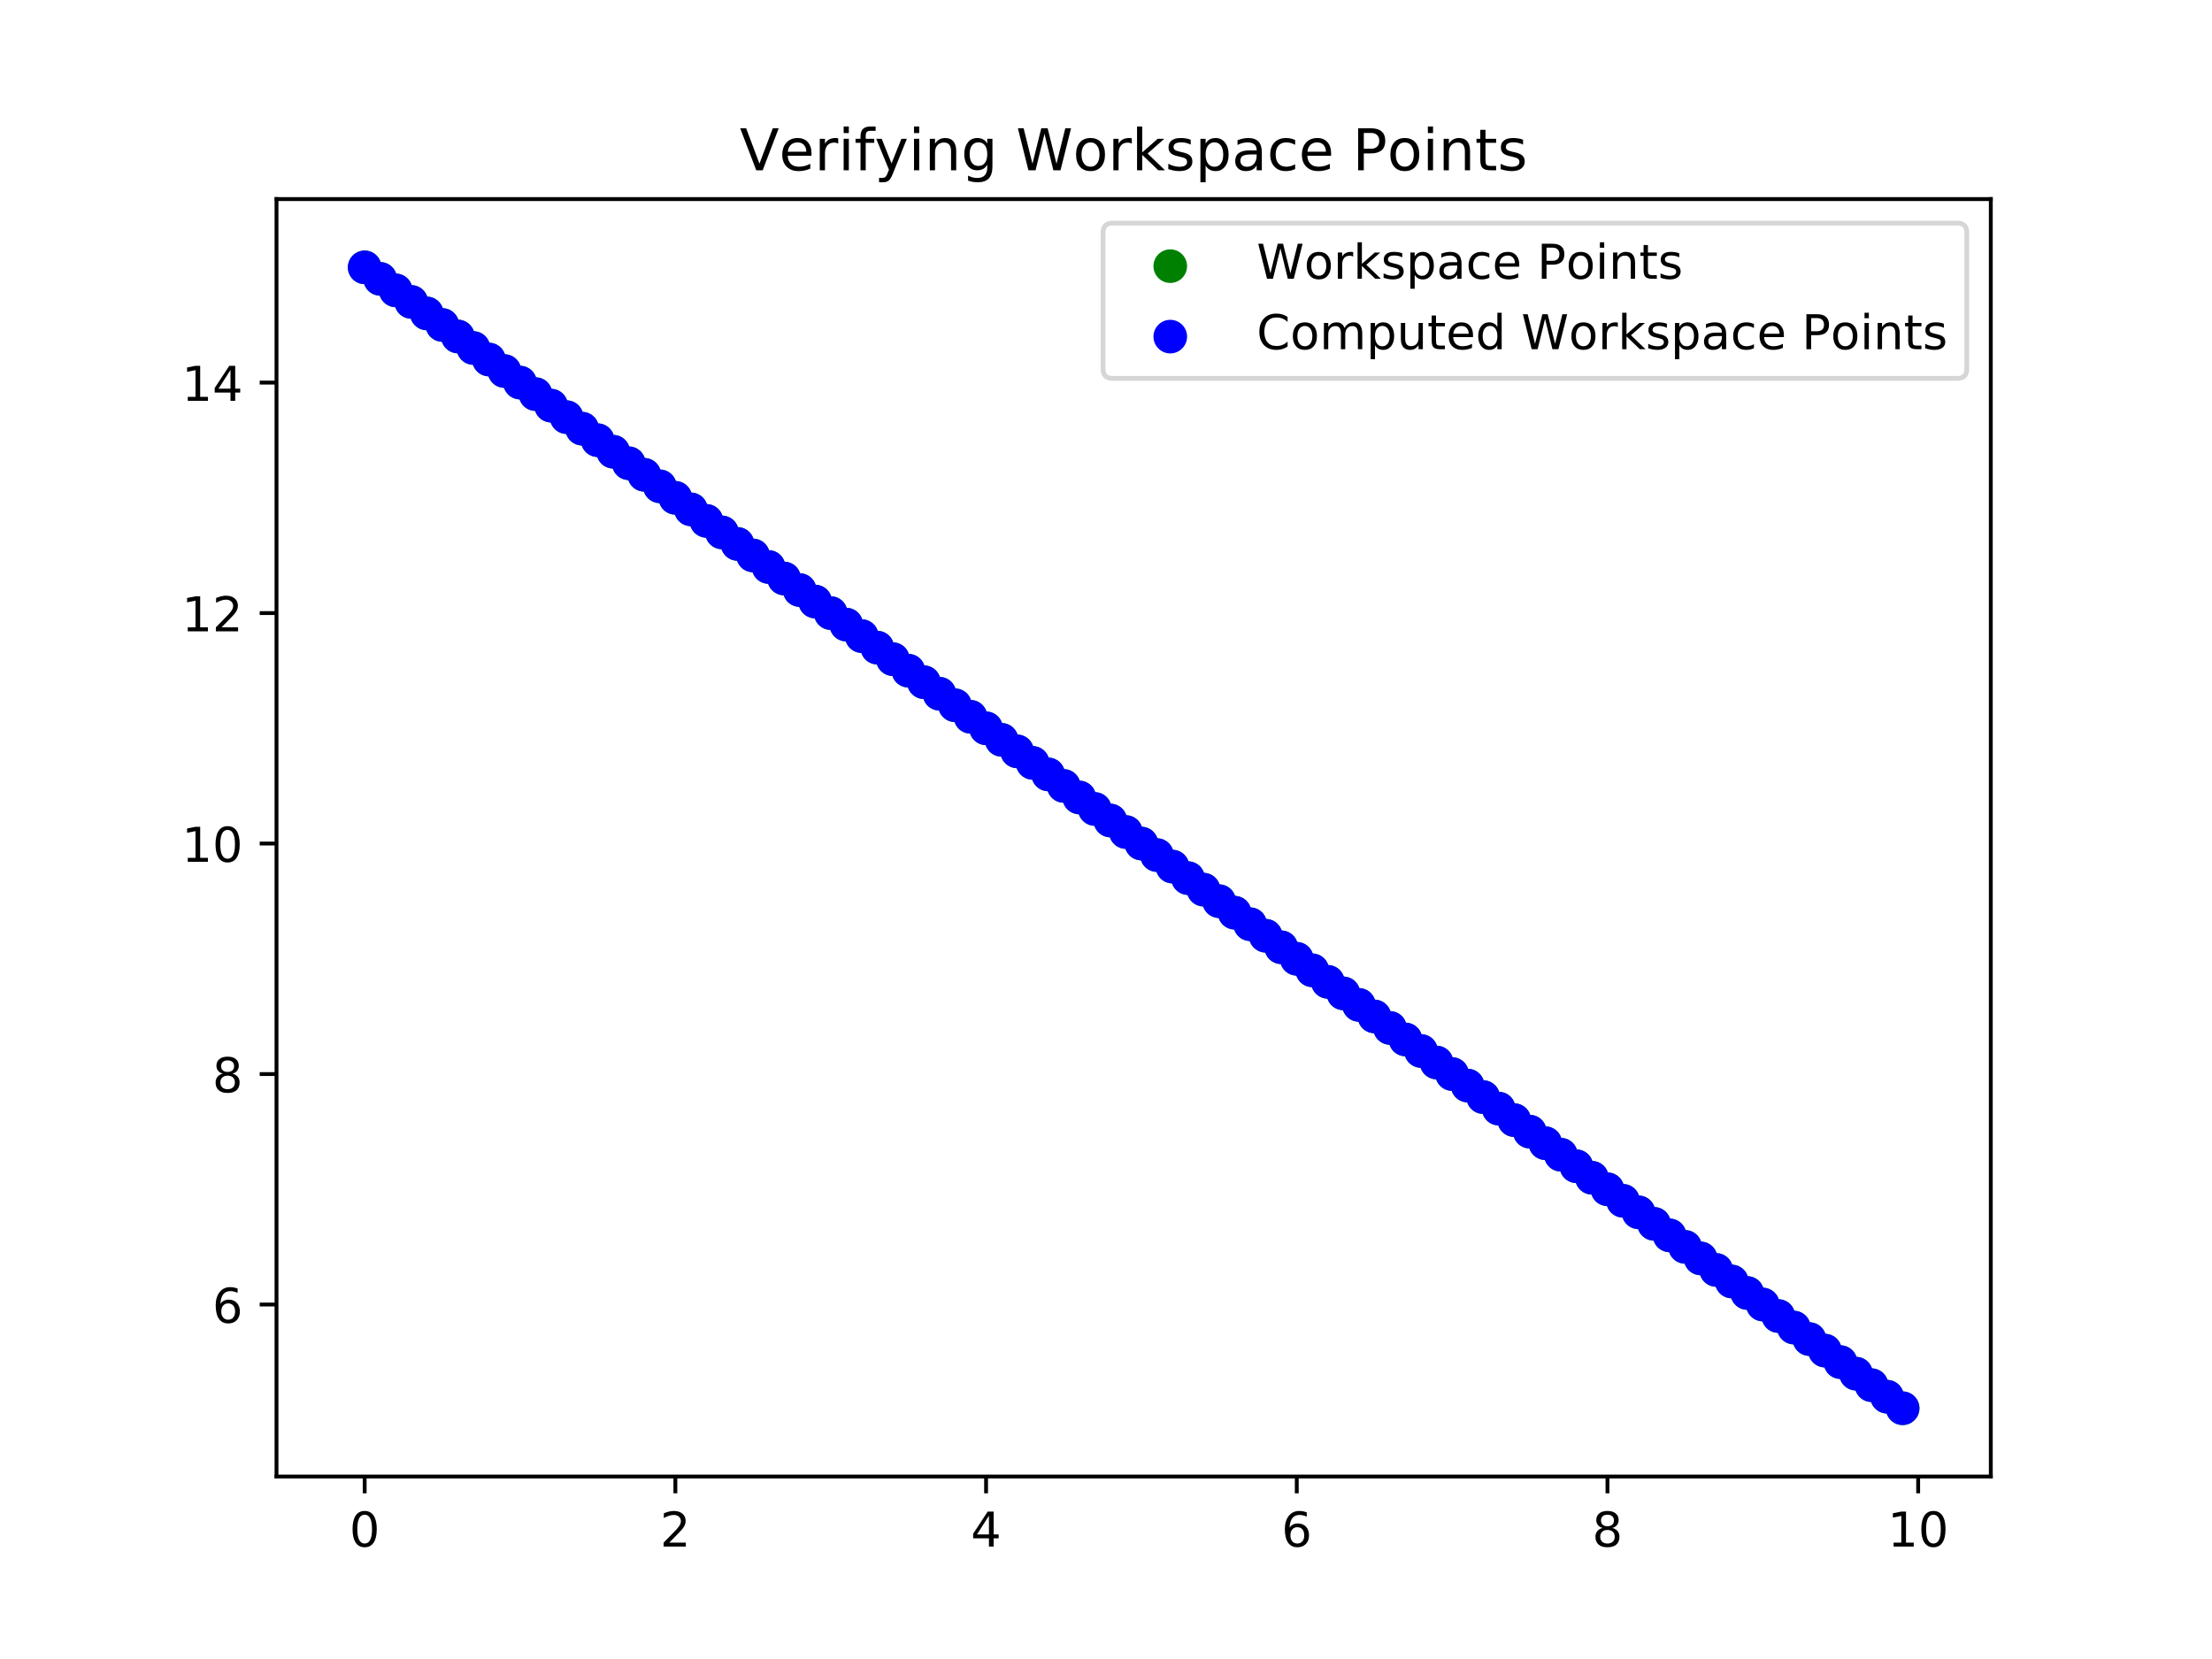 <?xml version="1.0" encoding="utf-8" standalone="no"?>
<!DOCTYPE svg PUBLIC "-//W3C//DTD SVG 1.1//EN"
  "http://www.w3.org/Graphics/SVG/1.1/DTD/svg11.dtd">
<!-- Created with matplotlib (http://matplotlib.org/) -->
<svg height="345.6pt" version="1.1" viewBox="0 0 460.8 345.6" width="460.8pt" xmlns="http://www.w3.org/2000/svg" xmlns:xlink="http://www.w3.org/1999/xlink">
 <defs>
  <style type="text/css">
*{stroke-linecap:butt;stroke-linejoin:round;}
  </style>
 </defs>
 <g id="figure_1">
  <g id="patch_1">
   <path d="M 0 345.6 
L 460.8 345.6 
L 460.8 0 
L 0 0 
z
" style="fill:#ffffff;"/>
  </g>
  <g id="axes_1">
   <g id="patch_2">
    <path d="M 57.6 307.584 
L 414.72 307.584 
L 414.72 41.472 
L 57.6 41.472 
z
" style="fill:#ffffff;"/>
   </g>
   <g id="PathCollection_1">
    <defs>
     <path d="M 0 3 
C 0.796 3 1.559 2.684 2.121 2.121 
C 2.684 1.559 3 0.796 3 0 
C 3 -0.796 2.684 -1.559 2.121 -2.121 
C 1.559 -2.684 0.796 -3 0 -3 
C -0.796 -3 -1.559 -2.684 -2.121 -2.121 
C -2.684 -1.559 -3 -0.796 -3 0 
C -3 0.796 -2.684 1.559 -2.121 2.121 
C -1.559 2.684 -0.796 3 0 3 
z
" id="m0b2eebc638" style="stroke:#008000;"/>
    </defs>
    <g clip-path="url(#p61ccaa67e8)">
     <use style="fill:#008000;stroke:#008000;" x="75.967" xlink:href="#m0b2eebc638" y="55.694"/>
     <use style="fill:#008000;stroke:#008000;" x="79.203" xlink:href="#m0b2eebc638" y="58.094"/>
     <use style="fill:#008000;stroke:#008000;" x="82.439" xlink:href="#m0b2eebc638" y="60.495"/>
     <use style="fill:#008000;stroke:#008000;" x="85.676" xlink:href="#m0b2eebc638" y="62.896"/>
     <use style="fill:#008000;stroke:#008000;" x="88.912" xlink:href="#m0b2eebc638" y="65.296"/>
     <use style="fill:#008000;stroke:#008000;" x="92.148" xlink:href="#m0b2eebc638" y="67.697"/>
     <use style="fill:#008000;stroke:#008000;" x="95.384" xlink:href="#m0b2eebc638" y="70.098"/>
     <use style="fill:#008000;stroke:#008000;" x="98.621" xlink:href="#m0b2eebc638" y="72.498"/>
     <use style="fill:#008000;stroke:#008000;" x="101.857" xlink:href="#m0b2eebc638" y="74.899"/>
     <use style="fill:#008000;stroke:#008000;" x="105.093" xlink:href="#m0b2eebc638" y="77.3"/>
     <use style="fill:#008000;stroke:#008000;" x="108.329" xlink:href="#m0b2eebc638" y="79.7"/>
     <use style="fill:#008000;stroke:#008000;" x="111.565" xlink:href="#m0b2eebc638" y="82.101"/>
     <use style="fill:#008000;stroke:#008000;" x="114.802" xlink:href="#m0b2eebc638" y="84.502"/>
     <use style="fill:#008000;stroke:#008000;" x="118.038" xlink:href="#m0b2eebc638" y="86.903"/>
     <use style="fill:#008000;stroke:#008000;" x="121.274" xlink:href="#m0b2eebc638" y="89.303"/>
     <use style="fill:#008000;stroke:#008000;" x="124.51" xlink:href="#m0b2eebc638" y="91.704"/>
     <use style="fill:#008000;stroke:#008000;" x="127.747" xlink:href="#m0b2eebc638" y="94.105"/>
     <use style="fill:#008000;stroke:#008000;" x="130.983" xlink:href="#m0b2eebc638" y="96.505"/>
     <use style="fill:#008000;stroke:#008000;" x="134.219" xlink:href="#m0b2eebc638" y="98.906"/>
     <use style="fill:#008000;stroke:#008000;" x="137.455" xlink:href="#m0b2eebc638" y="101.307"/>
     <use style="fill:#008000;stroke:#008000;" x="140.691" xlink:href="#m0b2eebc638" y="103.707"/>
     <use style="fill:#008000;stroke:#008000;" x="143.928" xlink:href="#m0b2eebc638" y="106.108"/>
     <use style="fill:#008000;stroke:#008000;" x="147.164" xlink:href="#m0b2eebc638" y="108.509"/>
     <use style="fill:#008000;stroke:#008000;" x="150.4" xlink:href="#m0b2eebc638" y="110.91"/>
     <use style="fill:#008000;stroke:#008000;" x="153.636" xlink:href="#m0b2eebc638" y="113.31"/>
     <use style="fill:#008000;stroke:#008000;" x="156.873" xlink:href="#m0b2eebc638" y="115.711"/>
     <use style="fill:#008000;stroke:#008000;" x="160.109" xlink:href="#m0b2eebc638" y="118.112"/>
     <use style="fill:#008000;stroke:#008000;" x="163.345" xlink:href="#m0b2eebc638" y="120.512"/>
     <use style="fill:#008000;stroke:#008000;" x="166.581" xlink:href="#m0b2eebc638" y="122.913"/>
     <use style="fill:#008000;stroke:#008000;" x="169.817" xlink:href="#m0b2eebc638" y="125.314"/>
     <use style="fill:#008000;stroke:#008000;" x="173.054" xlink:href="#m0b2eebc638" y="127.714"/>
     <use style="fill:#008000;stroke:#008000;" x="176.29" xlink:href="#m0b2eebc638" y="130.115"/>
     <use style="fill:#008000;stroke:#008000;" x="179.526" xlink:href="#m0b2eebc638" y="132.516"/>
     <use style="fill:#008000;stroke:#008000;" x="182.762" xlink:href="#m0b2eebc638" y="134.917"/>
     <use style="fill:#008000;stroke:#008000;" x="185.999" xlink:href="#m0b2eebc638" y="137.317"/>
     <use style="fill:#008000;stroke:#008000;" x="189.235" xlink:href="#m0b2eebc638" y="139.718"/>
     <use style="fill:#008000;stroke:#008000;" x="192.471" xlink:href="#m0b2eebc638" y="142.119"/>
     <use style="fill:#008000;stroke:#008000;" x="195.707" xlink:href="#m0b2eebc638" y="144.519"/>
     <use style="fill:#008000;stroke:#008000;" x="198.943" xlink:href="#m0b2eebc638" y="146.92"/>
     <use style="fill:#008000;stroke:#008000;" x="202.18" xlink:href="#m0b2eebc638" y="149.321"/>
     <use style="fill:#008000;stroke:#008000;" x="205.416" xlink:href="#m0b2eebc638" y="151.721"/>
     <use style="fill:#008000;stroke:#008000;" x="208.652" xlink:href="#m0b2eebc638" y="154.122"/>
     <use style="fill:#008000;stroke:#008000;" x="211.888" xlink:href="#m0b2eebc638" y="156.523"/>
     <use style="fill:#008000;stroke:#008000;" x="215.125" xlink:href="#m0b2eebc638" y="158.923"/>
     <use style="fill:#008000;stroke:#008000;" x="218.361" xlink:href="#m0b2eebc638" y="161.324"/>
     <use style="fill:#008000;stroke:#008000;" x="221.597" xlink:href="#m0b2eebc638" y="163.725"/>
     <use style="fill:#008000;stroke:#008000;" x="224.833" xlink:href="#m0b2eebc638" y="166.126"/>
     <use style="fill:#008000;stroke:#008000;" x="228.069" xlink:href="#m0b2eebc638" y="168.526"/>
     <use style="fill:#008000;stroke:#008000;" x="231.306" xlink:href="#m0b2eebc638" y="170.927"/>
     <use style="fill:#008000;stroke:#008000;" x="234.542" xlink:href="#m0b2eebc638" y="173.328"/>
     <use style="fill:#008000;stroke:#008000;" x="237.778" xlink:href="#m0b2eebc638" y="175.728"/>
     <use style="fill:#008000;stroke:#008000;" x="241.014" xlink:href="#m0b2eebc638" y="178.129"/>
     <use style="fill:#008000;stroke:#008000;" x="244.251" xlink:href="#m0b2eebc638" y="180.53"/>
     <use style="fill:#008000;stroke:#008000;" x="247.487" xlink:href="#m0b2eebc638" y="182.93"/>
     <use style="fill:#008000;stroke:#008000;" x="250.723" xlink:href="#m0b2eebc638" y="185.331"/>
     <use style="fill:#008000;stroke:#008000;" x="253.959" xlink:href="#m0b2eebc638" y="187.732"/>
     <use style="fill:#008000;stroke:#008000;" x="257.195" xlink:href="#m0b2eebc638" y="190.133"/>
     <use style="fill:#008000;stroke:#008000;" x="260.432" xlink:href="#m0b2eebc638" y="192.533"/>
     <use style="fill:#008000;stroke:#008000;" x="263.668" xlink:href="#m0b2eebc638" y="194.934"/>
     <use style="fill:#008000;stroke:#008000;" x="266.904" xlink:href="#m0b2eebc638" y="197.335"/>
     <use style="fill:#008000;stroke:#008000;" x="270.14" xlink:href="#m0b2eebc638" y="199.735"/>
     <use style="fill:#008000;stroke:#008000;" x="273.377" xlink:href="#m0b2eebc638" y="202.136"/>
     <use style="fill:#008000;stroke:#008000;" x="276.613" xlink:href="#m0b2eebc638" y="204.537"/>
     <use style="fill:#008000;stroke:#008000;" x="279.849" xlink:href="#m0b2eebc638" y="206.937"/>
     <use style="fill:#008000;stroke:#008000;" x="283.085" xlink:href="#m0b2eebc638" y="209.338"/>
     <use style="fill:#008000;stroke:#008000;" x="286.321" xlink:href="#m0b2eebc638" y="211.739"/>
     <use style="fill:#008000;stroke:#008000;" x="289.558" xlink:href="#m0b2eebc638" y="214.139"/>
     <use style="fill:#008000;stroke:#008000;" x="292.794" xlink:href="#m0b2eebc638" y="216.54"/>
     <use style="fill:#008000;stroke:#008000;" x="296.03" xlink:href="#m0b2eebc638" y="218.941"/>
     <use style="fill:#008000;stroke:#008000;" x="299.266" xlink:href="#m0b2eebc638" y="221.342"/>
     <use style="fill:#008000;stroke:#008000;" x="302.503" xlink:href="#m0b2eebc638" y="223.742"/>
     <use style="fill:#008000;stroke:#008000;" x="305.739" xlink:href="#m0b2eebc638" y="226.143"/>
     <use style="fill:#008000;stroke:#008000;" x="308.975" xlink:href="#m0b2eebc638" y="228.544"/>
     <use style="fill:#008000;stroke:#008000;" x="312.211" xlink:href="#m0b2eebc638" y="230.944"/>
     <use style="fill:#008000;stroke:#008000;" x="315.447" xlink:href="#m0b2eebc638" y="233.345"/>
     <use style="fill:#008000;stroke:#008000;" x="318.684" xlink:href="#m0b2eebc638" y="235.746"/>
     <use style="fill:#008000;stroke:#008000;" x="321.92" xlink:href="#m0b2eebc638" y="238.146"/>
     <use style="fill:#008000;stroke:#008000;" x="325.156" xlink:href="#m0b2eebc638" y="240.547"/>
     <use style="fill:#008000;stroke:#008000;" x="328.392" xlink:href="#m0b2eebc638" y="242.948"/>
     <use style="fill:#008000;stroke:#008000;" x="331.629" xlink:href="#m0b2eebc638" y="245.349"/>
     <use style="fill:#008000;stroke:#008000;" x="334.865" xlink:href="#m0b2eebc638" y="247.749"/>
     <use style="fill:#008000;stroke:#008000;" x="338.101" xlink:href="#m0b2eebc638" y="250.15"/>
     <use style="fill:#008000;stroke:#008000;" x="341.337" xlink:href="#m0b2eebc638" y="252.551"/>
     <use style="fill:#008000;stroke:#008000;" x="344.573" xlink:href="#m0b2eebc638" y="254.951"/>
     <use style="fill:#008000;stroke:#008000;" x="347.81" xlink:href="#m0b2eebc638" y="257.352"/>
     <use style="fill:#008000;stroke:#008000;" x="351.046" xlink:href="#m0b2eebc638" y="259.753"/>
     <use style="fill:#008000;stroke:#008000;" x="354.282" xlink:href="#m0b2eebc638" y="262.153"/>
     <use style="fill:#008000;stroke:#008000;" x="357.518" xlink:href="#m0b2eebc638" y="264.554"/>
     <use style="fill:#008000;stroke:#008000;" x="360.755" xlink:href="#m0b2eebc638" y="266.955"/>
     <use style="fill:#008000;stroke:#008000;" x="363.991" xlink:href="#m0b2eebc638" y="269.356"/>
     <use style="fill:#008000;stroke:#008000;" x="367.227" xlink:href="#m0b2eebc638" y="271.756"/>
     <use style="fill:#008000;stroke:#008000;" x="370.463" xlink:href="#m0b2eebc638" y="274.157"/>
     <use style="fill:#008000;stroke:#008000;" x="373.699" xlink:href="#m0b2eebc638" y="276.558"/>
     <use style="fill:#008000;stroke:#008000;" x="376.936" xlink:href="#m0b2eebc638" y="278.958"/>
     <use style="fill:#008000;stroke:#008000;" x="380.172" xlink:href="#m0b2eebc638" y="281.359"/>
     <use style="fill:#008000;stroke:#008000;" x="383.408" xlink:href="#m0b2eebc638" y="283.76"/>
     <use style="fill:#008000;stroke:#008000;" x="386.644" xlink:href="#m0b2eebc638" y="286.16"/>
     <use style="fill:#008000;stroke:#008000;" x="389.881" xlink:href="#m0b2eebc638" y="288.561"/>
     <use style="fill:#008000;stroke:#008000;" x="393.117" xlink:href="#m0b2eebc638" y="290.962"/>
     <use style="fill:#008000;stroke:#008000;" x="396.353" xlink:href="#m0b2eebc638" y="293.362"/>
    </g>
   </g>
   <g id="PathCollection_2">
    <defs>
     <path d="M 0 3 
C 0.796 3 1.559 2.684 2.121 2.121 
C 2.684 1.559 3 0.796 3 0 
C 3 -0.796 2.684 -1.559 2.121 -2.121 
C 1.559 -2.684 0.796 -3 0 -3 
C -0.796 -3 -1.559 -2.684 -2.121 -2.121 
C -2.684 -1.559 -3 -0.796 -3 0 
C -3 0.796 -2.684 1.559 -2.121 2.121 
C -1.559 2.684 -0.796 3 0 3 
z
" id="m75329174ae" style="stroke:#0000ff;"/>
    </defs>
    <g clip-path="url(#p61ccaa67e8)">
     <use style="fill:#0000ff;stroke:#0000ff;" x="75.967" xlink:href="#m75329174ae" y="55.694"/>
     <use style="fill:#0000ff;stroke:#0000ff;" x="79.203" xlink:href="#m75329174ae" y="58.094"/>
     <use style="fill:#0000ff;stroke:#0000ff;" x="82.439" xlink:href="#m75329174ae" y="60.495"/>
     <use style="fill:#0000ff;stroke:#0000ff;" x="85.676" xlink:href="#m75329174ae" y="62.896"/>
     <use style="fill:#0000ff;stroke:#0000ff;" x="88.912" xlink:href="#m75329174ae" y="65.296"/>
     <use style="fill:#0000ff;stroke:#0000ff;" x="92.148" xlink:href="#m75329174ae" y="67.697"/>
     <use style="fill:#0000ff;stroke:#0000ff;" x="95.384" xlink:href="#m75329174ae" y="70.098"/>
     <use style="fill:#0000ff;stroke:#0000ff;" x="98.621" xlink:href="#m75329174ae" y="72.498"/>
     <use style="fill:#0000ff;stroke:#0000ff;" x="101.857" xlink:href="#m75329174ae" y="74.899"/>
     <use style="fill:#0000ff;stroke:#0000ff;" x="105.093" xlink:href="#m75329174ae" y="77.3"/>
     <use style="fill:#0000ff;stroke:#0000ff;" x="108.329" xlink:href="#m75329174ae" y="79.7"/>
     <use style="fill:#0000ff;stroke:#0000ff;" x="111.565" xlink:href="#m75329174ae" y="82.101"/>
     <use style="fill:#0000ff;stroke:#0000ff;" x="114.802" xlink:href="#m75329174ae" y="84.502"/>
     <use style="fill:#0000ff;stroke:#0000ff;" x="118.038" xlink:href="#m75329174ae" y="86.903"/>
     <use style="fill:#0000ff;stroke:#0000ff;" x="121.274" xlink:href="#m75329174ae" y="89.303"/>
     <use style="fill:#0000ff;stroke:#0000ff;" x="124.51" xlink:href="#m75329174ae" y="91.704"/>
     <use style="fill:#0000ff;stroke:#0000ff;" x="127.747" xlink:href="#m75329174ae" y="94.105"/>
     <use style="fill:#0000ff;stroke:#0000ff;" x="130.983" xlink:href="#m75329174ae" y="96.505"/>
     <use style="fill:#0000ff;stroke:#0000ff;" x="134.219" xlink:href="#m75329174ae" y="98.906"/>
     <use style="fill:#0000ff;stroke:#0000ff;" x="137.455" xlink:href="#m75329174ae" y="101.307"/>
     <use style="fill:#0000ff;stroke:#0000ff;" x="140.691" xlink:href="#m75329174ae" y="103.707"/>
     <use style="fill:#0000ff;stroke:#0000ff;" x="143.928" xlink:href="#m75329174ae" y="106.108"/>
     <use style="fill:#0000ff;stroke:#0000ff;" x="147.164" xlink:href="#m75329174ae" y="108.509"/>
     <use style="fill:#0000ff;stroke:#0000ff;" x="150.4" xlink:href="#m75329174ae" y="110.91"/>
     <use style="fill:#0000ff;stroke:#0000ff;" x="153.636" xlink:href="#m75329174ae" y="113.31"/>
     <use style="fill:#0000ff;stroke:#0000ff;" x="156.873" xlink:href="#m75329174ae" y="115.711"/>
     <use style="fill:#0000ff;stroke:#0000ff;" x="160.109" xlink:href="#m75329174ae" y="118.112"/>
     <use style="fill:#0000ff;stroke:#0000ff;" x="163.345" xlink:href="#m75329174ae" y="120.512"/>
     <use style="fill:#0000ff;stroke:#0000ff;" x="166.581" xlink:href="#m75329174ae" y="122.913"/>
     <use style="fill:#0000ff;stroke:#0000ff;" x="169.817" xlink:href="#m75329174ae" y="125.314"/>
     <use style="fill:#0000ff;stroke:#0000ff;" x="173.054" xlink:href="#m75329174ae" y="127.714"/>
     <use style="fill:#0000ff;stroke:#0000ff;" x="176.29" xlink:href="#m75329174ae" y="130.115"/>
     <use style="fill:#0000ff;stroke:#0000ff;" x="179.526" xlink:href="#m75329174ae" y="132.516"/>
     <use style="fill:#0000ff;stroke:#0000ff;" x="182.762" xlink:href="#m75329174ae" y="134.917"/>
     <use style="fill:#0000ff;stroke:#0000ff;" x="185.999" xlink:href="#m75329174ae" y="137.317"/>
     <use style="fill:#0000ff;stroke:#0000ff;" x="189.235" xlink:href="#m75329174ae" y="139.718"/>
     <use style="fill:#0000ff;stroke:#0000ff;" x="192.471" xlink:href="#m75329174ae" y="142.119"/>
     <use style="fill:#0000ff;stroke:#0000ff;" x="195.707" xlink:href="#m75329174ae" y="144.519"/>
     <use style="fill:#0000ff;stroke:#0000ff;" x="198.943" xlink:href="#m75329174ae" y="146.92"/>
     <use style="fill:#0000ff;stroke:#0000ff;" x="202.18" xlink:href="#m75329174ae" y="149.321"/>
     <use style="fill:#0000ff;stroke:#0000ff;" x="205.416" xlink:href="#m75329174ae" y="151.721"/>
     <use style="fill:#0000ff;stroke:#0000ff;" x="208.652" xlink:href="#m75329174ae" y="154.122"/>
     <use style="fill:#0000ff;stroke:#0000ff;" x="211.888" xlink:href="#m75329174ae" y="156.523"/>
     <use style="fill:#0000ff;stroke:#0000ff;" x="215.125" xlink:href="#m75329174ae" y="158.923"/>
     <use style="fill:#0000ff;stroke:#0000ff;" x="218.361" xlink:href="#m75329174ae" y="161.324"/>
     <use style="fill:#0000ff;stroke:#0000ff;" x="221.597" xlink:href="#m75329174ae" y="163.725"/>
     <use style="fill:#0000ff;stroke:#0000ff;" x="224.833" xlink:href="#m75329174ae" y="166.126"/>
     <use style="fill:#0000ff;stroke:#0000ff;" x="228.069" xlink:href="#m75329174ae" y="168.526"/>
     <use style="fill:#0000ff;stroke:#0000ff;" x="231.306" xlink:href="#m75329174ae" y="170.927"/>
     <use style="fill:#0000ff;stroke:#0000ff;" x="234.542" xlink:href="#m75329174ae" y="173.328"/>
     <use style="fill:#0000ff;stroke:#0000ff;" x="237.778" xlink:href="#m75329174ae" y="175.728"/>
     <use style="fill:#0000ff;stroke:#0000ff;" x="241.014" xlink:href="#m75329174ae" y="178.129"/>
     <use style="fill:#0000ff;stroke:#0000ff;" x="244.251" xlink:href="#m75329174ae" y="180.53"/>
     <use style="fill:#0000ff;stroke:#0000ff;" x="247.487" xlink:href="#m75329174ae" y="182.93"/>
     <use style="fill:#0000ff;stroke:#0000ff;" x="250.723" xlink:href="#m75329174ae" y="185.331"/>
     <use style="fill:#0000ff;stroke:#0000ff;" x="253.959" xlink:href="#m75329174ae" y="187.732"/>
     <use style="fill:#0000ff;stroke:#0000ff;" x="257.195" xlink:href="#m75329174ae" y="190.133"/>
     <use style="fill:#0000ff;stroke:#0000ff;" x="260.432" xlink:href="#m75329174ae" y="192.533"/>
     <use style="fill:#0000ff;stroke:#0000ff;" x="263.668" xlink:href="#m75329174ae" y="194.934"/>
     <use style="fill:#0000ff;stroke:#0000ff;" x="266.904" xlink:href="#m75329174ae" y="197.335"/>
     <use style="fill:#0000ff;stroke:#0000ff;" x="270.14" xlink:href="#m75329174ae" y="199.735"/>
     <use style="fill:#0000ff;stroke:#0000ff;" x="273.377" xlink:href="#m75329174ae" y="202.136"/>
     <use style="fill:#0000ff;stroke:#0000ff;" x="276.613" xlink:href="#m75329174ae" y="204.537"/>
     <use style="fill:#0000ff;stroke:#0000ff;" x="279.849" xlink:href="#m75329174ae" y="206.937"/>
     <use style="fill:#0000ff;stroke:#0000ff;" x="283.085" xlink:href="#m75329174ae" y="209.338"/>
     <use style="fill:#0000ff;stroke:#0000ff;" x="286.322" xlink:href="#m75329174ae" y="211.739"/>
     <use style="fill:#0000ff;stroke:#0000ff;" x="289.558" xlink:href="#m75329174ae" y="214.139"/>
     <use style="fill:#0000ff;stroke:#0000ff;" x="292.794" xlink:href="#m75329174ae" y="216.54"/>
     <use style="fill:#0000ff;stroke:#0000ff;" x="296.03" xlink:href="#m75329174ae" y="218.941"/>
     <use style="fill:#0000ff;stroke:#0000ff;" x="299.266" xlink:href="#m75329174ae" y="221.342"/>
     <use style="fill:#0000ff;stroke:#0000ff;" x="302.503" xlink:href="#m75329174ae" y="223.742"/>
     <use style="fill:#0000ff;stroke:#0000ff;" x="305.739" xlink:href="#m75329174ae" y="226.143"/>
     <use style="fill:#0000ff;stroke:#0000ff;" x="308.975" xlink:href="#m75329174ae" y="228.544"/>
     <use style="fill:#0000ff;stroke:#0000ff;" x="312.211" xlink:href="#m75329174ae" y="230.944"/>
     <use style="fill:#0000ff;stroke:#0000ff;" x="315.448" xlink:href="#m75329174ae" y="233.345"/>
     <use style="fill:#0000ff;stroke:#0000ff;" x="318.684" xlink:href="#m75329174ae" y="235.746"/>
     <use style="fill:#0000ff;stroke:#0000ff;" x="321.92" xlink:href="#m75329174ae" y="238.146"/>
     <use style="fill:#0000ff;stroke:#0000ff;" x="325.156" xlink:href="#m75329174ae" y="240.547"/>
     <use style="fill:#0000ff;stroke:#0000ff;" x="328.392" xlink:href="#m75329174ae" y="242.948"/>
     <use style="fill:#0000ff;stroke:#0000ff;" x="331.629" xlink:href="#m75329174ae" y="245.349"/>
     <use style="fill:#0000ff;stroke:#0000ff;" x="334.865" xlink:href="#m75329174ae" y="247.749"/>
     <use style="fill:#0000ff;stroke:#0000ff;" x="338.101" xlink:href="#m75329174ae" y="250.15"/>
     <use style="fill:#0000ff;stroke:#0000ff;" x="341.337" xlink:href="#m75329174ae" y="252.551"/>
     <use style="fill:#0000ff;stroke:#0000ff;" x="344.573" xlink:href="#m75329174ae" y="254.951"/>
     <use style="fill:#0000ff;stroke:#0000ff;" x="347.81" xlink:href="#m75329174ae" y="257.352"/>
     <use style="fill:#0000ff;stroke:#0000ff;" x="351.046" xlink:href="#m75329174ae" y="259.753"/>
     <use style="fill:#0000ff;stroke:#0000ff;" x="354.282" xlink:href="#m75329174ae" y="262.153"/>
     <use style="fill:#0000ff;stroke:#0000ff;" x="357.518" xlink:href="#m75329174ae" y="264.554"/>
     <use style="fill:#0000ff;stroke:#0000ff;" x="360.755" xlink:href="#m75329174ae" y="266.955"/>
     <use style="fill:#0000ff;stroke:#0000ff;" x="363.991" xlink:href="#m75329174ae" y="269.356"/>
     <use style="fill:#0000ff;stroke:#0000ff;" x="367.227" xlink:href="#m75329174ae" y="271.756"/>
     <use style="fill:#0000ff;stroke:#0000ff;" x="370.463" xlink:href="#m75329174ae" y="274.157"/>
     <use style="fill:#0000ff;stroke:#0000ff;" x="373.699" xlink:href="#m75329174ae" y="276.558"/>
     <use style="fill:#0000ff;stroke:#0000ff;" x="376.936" xlink:href="#m75329174ae" y="278.958"/>
     <use style="fill:#0000ff;stroke:#0000ff;" x="380.172" xlink:href="#m75329174ae" y="281.359"/>
     <use style="fill:#0000ff;stroke:#0000ff;" x="383.408" xlink:href="#m75329174ae" y="283.76"/>
     <use style="fill:#0000ff;stroke:#0000ff;" x="386.644" xlink:href="#m75329174ae" y="286.16"/>
     <use style="fill:#0000ff;stroke:#0000ff;" x="389.881" xlink:href="#m75329174ae" y="288.561"/>
     <use style="fill:#0000ff;stroke:#0000ff;" x="393.117" xlink:href="#m75329174ae" y="290.962"/>
     <use style="fill:#0000ff;stroke:#0000ff;" x="396.353" xlink:href="#m75329174ae" y="293.362"/>
    </g>
   </g>
   <g id="matplotlib.axis_1">
    <g id="xtick_1">
     <g id="line2d_1">
      <defs>
       <path d="M 0 0 
L 0 3.5 
" id="md5e3a329c2" style="stroke:#000000;stroke-width:0.8;"/>
      </defs>
      <g>
       <use style="stroke:#000000;stroke-width:0.8;" x="75.967" xlink:href="#md5e3a329c2" y="307.584"/>
      </g>
     </g>
     <g id="text_1">
      <!-- 0 -->
      <defs>
       <path d="M 31.781 66.406 
Q 24.172 66.406 20.328 58.906 
Q 16.5 51.422 16.5 36.375 
Q 16.5 21.391 20.328 13.891 
Q 24.172 6.391 31.781 6.391 
Q 39.453 6.391 43.281 13.891 
Q 47.125 21.391 47.125 36.375 
Q 47.125 51.422 43.281 58.906 
Q 39.453 66.406 31.781 66.406 
z
M 31.781 74.219 
Q 44.047 74.219 50.516 64.516 
Q 56.984 54.828 56.984 36.375 
Q 56.984 17.969 50.516 8.266 
Q 44.047 -1.422 31.781 -1.422 
Q 19.531 -1.422 13.062 8.266 
Q 6.594 17.969 6.594 36.375 
Q 6.594 54.828 13.062 64.516 
Q 19.531 74.219 31.781 74.219 
z
" id="DejaVuSans-30"/>
      </defs>
      <g transform="translate(72.786 322.182)scale(0.1 -0.1)">
       <use xlink:href="#DejaVuSans-30"/>
      </g>
     </g>
    </g>
    <g id="xtick_2">
     <g id="line2d_2">
      <g>
       <use style="stroke:#000000;stroke-width:0.8;" x="140.691" xlink:href="#md5e3a329c2" y="307.584"/>
      </g>
     </g>
     <g id="text_2">
      <!-- 2 -->
      <defs>
       <path d="M 19.188 8.297 
L 53.609 8.297 
L 53.609 0 
L 7.328 0 
L 7.328 8.297 
Q 12.938 14.109 22.625 23.891 
Q 32.328 33.688 34.812 36.531 
Q 39.547 41.844 41.422 45.531 
Q 43.312 49.219 43.312 52.781 
Q 43.312 58.594 39.234 62.25 
Q 35.156 65.922 28.609 65.922 
Q 23.969 65.922 18.812 64.312 
Q 13.672 62.703 7.812 59.422 
L 7.812 69.391 
Q 13.766 71.781 18.938 73 
Q 24.125 74.219 28.422 74.219 
Q 39.75 74.219 46.484 68.547 
Q 53.219 62.891 53.219 53.422 
Q 53.219 48.922 51.531 44.891 
Q 49.859 40.875 45.406 35.406 
Q 44.188 33.984 37.641 27.219 
Q 31.109 20.453 19.188 8.297 
z
" id="DejaVuSans-32"/>
      </defs>
      <g transform="translate(137.51 322.182)scale(0.1 -0.1)">
       <use xlink:href="#DejaVuSans-32"/>
      </g>
     </g>
    </g>
    <g id="xtick_3">
     <g id="line2d_3">
      <g>
       <use style="stroke:#000000;stroke-width:0.8;" x="205.416" xlink:href="#md5e3a329c2" y="307.584"/>
      </g>
     </g>
     <g id="text_3">
      <!-- 4 -->
      <defs>
       <path d="M 37.797 64.312 
L 12.891 25.391 
L 37.797 25.391 
z
M 35.203 72.906 
L 47.609 72.906 
L 47.609 25.391 
L 58.016 25.391 
L 58.016 17.188 
L 47.609 17.188 
L 47.609 0 
L 37.797 0 
L 37.797 17.188 
L 4.891 17.188 
L 4.891 26.703 
z
" id="DejaVuSans-34"/>
      </defs>
      <g transform="translate(202.235 322.182)scale(0.1 -0.1)">
       <use xlink:href="#DejaVuSans-34"/>
      </g>
     </g>
    </g>
    <g id="xtick_4">
     <g id="line2d_4">
      <g>
       <use style="stroke:#000000;stroke-width:0.8;" x="270.14" xlink:href="#md5e3a329c2" y="307.584"/>
      </g>
     </g>
     <g id="text_4">
      <!-- 6 -->
      <defs>
       <path d="M 33.016 40.375 
Q 26.375 40.375 22.484 35.828 
Q 18.609 31.297 18.609 23.391 
Q 18.609 15.531 22.484 10.953 
Q 26.375 6.391 33.016 6.391 
Q 39.656 6.391 43.531 10.953 
Q 47.406 15.531 47.406 23.391 
Q 47.406 31.297 43.531 35.828 
Q 39.656 40.375 33.016 40.375 
z
M 52.594 71.297 
L 52.594 62.312 
Q 48.875 64.062 45.094 64.984 
Q 41.312 65.922 37.594 65.922 
Q 27.828 65.922 22.672 59.328 
Q 17.531 52.734 16.797 39.406 
Q 19.672 43.656 24.016 45.922 
Q 28.375 48.188 33.594 48.188 
Q 44.578 48.188 50.953 41.516 
Q 57.328 34.859 57.328 23.391 
Q 57.328 12.156 50.688 5.359 
Q 44.047 -1.422 33.016 -1.422 
Q 20.359 -1.422 13.672 8.266 
Q 6.984 17.969 6.984 36.375 
Q 6.984 53.656 15.188 63.938 
Q 23.391 74.219 37.203 74.219 
Q 40.922 74.219 44.703 73.484 
Q 48.484 72.75 52.594 71.297 
z
" id="DejaVuSans-36"/>
      </defs>
      <g transform="translate(266.959 322.182)scale(0.1 -0.1)">
       <use xlink:href="#DejaVuSans-36"/>
      </g>
     </g>
    </g>
    <g id="xtick_5">
     <g id="line2d_5">
      <g>
       <use style="stroke:#000000;stroke-width:0.8;" x="334.865" xlink:href="#md5e3a329c2" y="307.584"/>
      </g>
     </g>
     <g id="text_5">
      <!-- 8 -->
      <defs>
       <path d="M 31.781 34.625 
Q 24.75 34.625 20.719 30.859 
Q 16.703 27.094 16.703 20.516 
Q 16.703 13.922 20.719 10.156 
Q 24.75 6.391 31.781 6.391 
Q 38.812 6.391 42.859 10.172 
Q 46.922 13.969 46.922 20.516 
Q 46.922 27.094 42.891 30.859 
Q 38.875 34.625 31.781 34.625 
z
M 21.922 38.812 
Q 15.578 40.375 12.031 44.719 
Q 8.5 49.078 8.5 55.328 
Q 8.5 64.062 14.719 69.141 
Q 20.953 74.219 31.781 74.219 
Q 42.672 74.219 48.875 69.141 
Q 55.078 64.062 55.078 55.328 
Q 55.078 49.078 51.531 44.719 
Q 48 40.375 41.703 38.812 
Q 48.828 37.156 52.797 32.312 
Q 56.781 27.484 56.781 20.516 
Q 56.781 9.906 50.312 4.234 
Q 43.844 -1.422 31.781 -1.422 
Q 19.734 -1.422 13.25 4.234 
Q 6.781 9.906 6.781 20.516 
Q 6.781 27.484 10.781 32.312 
Q 14.797 37.156 21.922 38.812 
z
M 18.312 54.391 
Q 18.312 48.734 21.844 45.562 
Q 25.391 42.391 31.781 42.391 
Q 38.141 42.391 41.719 45.562 
Q 45.312 48.734 45.312 54.391 
Q 45.312 60.062 41.719 63.234 
Q 38.141 66.406 31.781 66.406 
Q 25.391 66.406 21.844 63.234 
Q 18.312 60.062 18.312 54.391 
z
" id="DejaVuSans-38"/>
      </defs>
      <g transform="translate(331.684 322.182)scale(0.1 -0.1)">
       <use xlink:href="#DejaVuSans-38"/>
      </g>
     </g>
    </g>
    <g id="xtick_6">
     <g id="line2d_6">
      <g>
       <use style="stroke:#000000;stroke-width:0.8;" x="399.589" xlink:href="#md5e3a329c2" y="307.584"/>
      </g>
     </g>
     <g id="text_6">
      <!-- 10 -->
      <defs>
       <path d="M 12.406 8.297 
L 28.516 8.297 
L 28.516 63.922 
L 10.984 60.406 
L 10.984 69.391 
L 28.422 72.906 
L 38.281 72.906 
L 38.281 8.297 
L 54.391 8.297 
L 54.391 0 
L 12.406 0 
z
" id="DejaVuSans-31"/>
      </defs>
      <g transform="translate(393.227 322.182)scale(0.1 -0.1)">
       <use xlink:href="#DejaVuSans-31"/>
       <use x="63.623" xlink:href="#DejaVuSans-30"/>
      </g>
     </g>
    </g>
   </g>
   <g id="matplotlib.axis_2">
    <g id="ytick_1">
     <g id="line2d_7">
      <defs>
       <path d="M 0 0 
L -3.5 0 
" id="mcbdf285580" style="stroke:#000000;stroke-width:0.8;"/>
      </defs>
      <g>
       <use style="stroke:#000000;stroke-width:0.8;" x="57.6" xlink:href="#mcbdf285580" y="271.756"/>
      </g>
     </g>
     <g id="text_7">
      <!-- 6 -->
      <g transform="translate(44.237 275.555)scale(0.1 -0.1)">
       <use xlink:href="#DejaVuSans-36"/>
      </g>
     </g>
    </g>
    <g id="ytick_2">
     <g id="line2d_8">
      <g>
       <use style="stroke:#000000;stroke-width:0.8;" x="57.6" xlink:href="#mcbdf285580" y="223.742"/>
      </g>
     </g>
     <g id="text_8">
      <!-- 8 -->
      <g transform="translate(44.237 227.541)scale(0.1 -0.1)">
       <use xlink:href="#DejaVuSans-38"/>
      </g>
     </g>
    </g>
    <g id="ytick_3">
     <g id="line2d_9">
      <g>
       <use style="stroke:#000000;stroke-width:0.8;" x="57.6" xlink:href="#mcbdf285580" y="175.728"/>
      </g>
     </g>
     <g id="text_9">
      <!-- 10 -->
      <g transform="translate(37.875 179.528)scale(0.1 -0.1)">
       <use xlink:href="#DejaVuSans-31"/>
       <use x="63.623" xlink:href="#DejaVuSans-30"/>
      </g>
     </g>
    </g>
    <g id="ytick_4">
     <g id="line2d_10">
      <g>
       <use style="stroke:#000000;stroke-width:0.8;" x="57.6" xlink:href="#mcbdf285580" y="127.714"/>
      </g>
     </g>
     <g id="text_10">
      <!-- 12 -->
      <g transform="translate(37.875 131.514)scale(0.1 -0.1)">
       <use xlink:href="#DejaVuSans-31"/>
       <use x="63.623" xlink:href="#DejaVuSans-32"/>
      </g>
     </g>
    </g>
    <g id="ytick_5">
     <g id="line2d_11">
      <g>
       <use style="stroke:#000000;stroke-width:0.8;" x="57.6" xlink:href="#mcbdf285580" y="79.7"/>
      </g>
     </g>
     <g id="text_11">
      <!-- 14 -->
      <g transform="translate(37.875 83.5)scale(0.1 -0.1)">
       <use xlink:href="#DejaVuSans-31"/>
       <use x="63.623" xlink:href="#DejaVuSans-34"/>
      </g>
     </g>
    </g>
   </g>
   <g id="patch_3">
    <path d="M 57.6 307.584 
L 57.6 41.472 
" style="fill:none;stroke:#000000;stroke-linecap:square;stroke-linejoin:miter;stroke-width:0.8;"/>
   </g>
   <g id="patch_4">
    <path d="M 414.72 307.584 
L 414.72 41.472 
" style="fill:none;stroke:#000000;stroke-linecap:square;stroke-linejoin:miter;stroke-width:0.8;"/>
   </g>
   <g id="patch_5">
    <path d="M 57.6 307.584 
L 414.72 307.584 
" style="fill:none;stroke:#000000;stroke-linecap:square;stroke-linejoin:miter;stroke-width:0.8;"/>
   </g>
   <g id="patch_6">
    <path d="M 57.6 41.472 
L 414.72 41.472 
" style="fill:none;stroke:#000000;stroke-linecap:square;stroke-linejoin:miter;stroke-width:0.8;"/>
   </g>
   <g id="text_12">
    <!-- Verifying Workspace Points -->
    <defs>
     <path d="M 28.609 0 
L 0.781 72.906 
L 11.078 72.906 
L 34.188 11.531 
L 57.328 72.906 
L 67.578 72.906 
L 39.797 0 
z
" id="DejaVuSans-56"/>
     <path d="M 56.203 29.594 
L 56.203 25.203 
L 14.891 25.203 
Q 15.484 15.922 20.484 11.062 
Q 25.484 6.203 34.422 6.203 
Q 39.594 6.203 44.453 7.469 
Q 49.312 8.734 54.109 11.281 
L 54.109 2.781 
Q 49.266 0.734 44.188 -0.344 
Q 39.109 -1.422 33.891 -1.422 
Q 20.797 -1.422 13.156 6.188 
Q 5.516 13.812 5.516 26.812 
Q 5.516 40.234 12.766 48.109 
Q 20.016 56 32.328 56 
Q 43.359 56 49.781 48.891 
Q 56.203 41.797 56.203 29.594 
z
M 47.219 32.234 
Q 47.125 39.594 43.094 43.984 
Q 39.062 48.391 32.422 48.391 
Q 24.906 48.391 20.391 44.141 
Q 15.875 39.891 15.188 32.172 
z
" id="DejaVuSans-65"/>
     <path d="M 41.109 46.297 
Q 39.594 47.172 37.812 47.578 
Q 36.031 48 33.891 48 
Q 26.266 48 22.188 43.047 
Q 18.109 38.094 18.109 28.812 
L 18.109 0 
L 9.078 0 
L 9.078 54.688 
L 18.109 54.688 
L 18.109 46.188 
Q 20.953 51.172 25.484 53.578 
Q 30.031 56 36.531 56 
Q 37.453 56 38.578 55.875 
Q 39.703 55.766 41.062 55.516 
z
" id="DejaVuSans-72"/>
     <path d="M 9.422 54.688 
L 18.406 54.688 
L 18.406 0 
L 9.422 0 
z
M 9.422 75.984 
L 18.406 75.984 
L 18.406 64.594 
L 9.422 64.594 
z
" id="DejaVuSans-69"/>
     <path d="M 37.109 75.984 
L 37.109 68.5 
L 28.516 68.5 
Q 23.688 68.5 21.797 66.547 
Q 19.922 64.594 19.922 59.516 
L 19.922 54.688 
L 34.719 54.688 
L 34.719 47.703 
L 19.922 47.703 
L 19.922 0 
L 10.891 0 
L 10.891 47.703 
L 2.297 47.703 
L 2.297 54.688 
L 10.891 54.688 
L 10.891 58.5 
Q 10.891 67.625 15.141 71.797 
Q 19.391 75.984 28.609 75.984 
z
" id="DejaVuSans-66"/>
     <path d="M 32.172 -5.078 
Q 28.375 -14.844 24.75 -17.812 
Q 21.141 -20.797 15.094 -20.797 
L 7.906 -20.797 
L 7.906 -13.281 
L 13.188 -13.281 
Q 16.891 -13.281 18.938 -11.516 
Q 21 -9.766 23.484 -3.219 
L 25.094 0.875 
L 2.984 54.688 
L 12.5 54.688 
L 29.594 11.922 
L 46.688 54.688 
L 56.203 54.688 
z
" id="DejaVuSans-79"/>
     <path d="M 54.891 33.016 
L 54.891 0 
L 45.906 0 
L 45.906 32.719 
Q 45.906 40.484 42.875 44.328 
Q 39.844 48.188 33.797 48.188 
Q 26.516 48.188 22.312 43.547 
Q 18.109 38.922 18.109 30.906 
L 18.109 0 
L 9.078 0 
L 9.078 54.688 
L 18.109 54.688 
L 18.109 46.188 
Q 21.344 51.125 25.703 53.562 
Q 30.078 56 35.797 56 
Q 45.219 56 50.047 50.172 
Q 54.891 44.344 54.891 33.016 
z
" id="DejaVuSans-6e"/>
     <path d="M 45.406 27.984 
Q 45.406 37.75 41.375 43.109 
Q 37.359 48.484 30.078 48.484 
Q 22.859 48.484 18.828 43.109 
Q 14.797 37.75 14.797 27.984 
Q 14.797 18.266 18.828 12.891 
Q 22.859 7.516 30.078 7.516 
Q 37.359 7.516 41.375 12.891 
Q 45.406 18.266 45.406 27.984 
z
M 54.391 6.781 
Q 54.391 -7.172 48.188 -13.984 
Q 42 -20.797 29.203 -20.797 
Q 24.469 -20.797 20.266 -20.094 
Q 16.062 -19.391 12.109 -17.922 
L 12.109 -9.188 
Q 16.062 -11.328 19.922 -12.344 
Q 23.781 -13.375 27.781 -13.375 
Q 36.625 -13.375 41.016 -8.766 
Q 45.406 -4.156 45.406 5.172 
L 45.406 9.625 
Q 42.625 4.781 38.281 2.391 
Q 33.938 0 27.875 0 
Q 17.828 0 11.672 7.656 
Q 5.516 15.328 5.516 27.984 
Q 5.516 40.672 11.672 48.328 
Q 17.828 56 27.875 56 
Q 33.938 56 38.281 53.609 
Q 42.625 51.219 45.406 46.391 
L 45.406 54.688 
L 54.391 54.688 
z
" id="DejaVuSans-67"/>
     <path id="DejaVuSans-20"/>
     <path d="M 3.328 72.906 
L 13.281 72.906 
L 28.609 11.281 
L 43.891 72.906 
L 54.984 72.906 
L 70.312 11.281 
L 85.594 72.906 
L 95.609 72.906 
L 77.297 0 
L 64.891 0 
L 49.516 63.281 
L 33.984 0 
L 21.578 0 
z
" id="DejaVuSans-57"/>
     <path d="M 30.609 48.391 
Q 23.391 48.391 19.188 42.75 
Q 14.984 37.109 14.984 27.297 
Q 14.984 17.484 19.156 11.844 
Q 23.344 6.203 30.609 6.203 
Q 37.797 6.203 41.984 11.859 
Q 46.188 17.531 46.188 27.297 
Q 46.188 37.016 41.984 42.703 
Q 37.797 48.391 30.609 48.391 
z
M 30.609 56 
Q 42.328 56 49.016 48.375 
Q 55.719 40.766 55.719 27.297 
Q 55.719 13.875 49.016 6.219 
Q 42.328 -1.422 30.609 -1.422 
Q 18.844 -1.422 12.172 6.219 
Q 5.516 13.875 5.516 27.297 
Q 5.516 40.766 12.172 48.375 
Q 18.844 56 30.609 56 
z
" id="DejaVuSans-6f"/>
     <path d="M 9.078 75.984 
L 18.109 75.984 
L 18.109 31.109 
L 44.922 54.688 
L 56.391 54.688 
L 27.391 29.109 
L 57.625 0 
L 45.906 0 
L 18.109 26.703 
L 18.109 0 
L 9.078 0 
z
" id="DejaVuSans-6b"/>
     <path d="M 44.281 53.078 
L 44.281 44.578 
Q 40.484 46.531 36.375 47.5 
Q 32.281 48.484 27.875 48.484 
Q 21.188 48.484 17.844 46.438 
Q 14.5 44.391 14.5 40.281 
Q 14.5 37.156 16.891 35.375 
Q 19.281 33.594 26.516 31.984 
L 29.594 31.297 
Q 39.156 29.25 43.188 25.516 
Q 47.219 21.781 47.219 15.094 
Q 47.219 7.469 41.188 3.016 
Q 35.156 -1.422 24.609 -1.422 
Q 20.219 -1.422 15.453 -0.562 
Q 10.688 0.297 5.422 2 
L 5.422 11.281 
Q 10.406 8.688 15.234 7.391 
Q 20.062 6.109 24.812 6.109 
Q 31.156 6.109 34.562 8.281 
Q 37.984 10.453 37.984 14.406 
Q 37.984 18.062 35.516 20.016 
Q 33.062 21.969 24.703 23.781 
L 21.578 24.516 
Q 13.234 26.266 9.516 29.906 
Q 5.812 33.547 5.812 39.891 
Q 5.812 47.609 11.281 51.797 
Q 16.75 56 26.812 56 
Q 31.781 56 36.172 55.266 
Q 40.578 54.547 44.281 53.078 
z
" id="DejaVuSans-73"/>
     <path d="M 18.109 8.203 
L 18.109 -20.797 
L 9.078 -20.797 
L 9.078 54.688 
L 18.109 54.688 
L 18.109 46.391 
Q 20.953 51.266 25.266 53.625 
Q 29.594 56 35.594 56 
Q 45.562 56 51.781 48.094 
Q 58.016 40.188 58.016 27.297 
Q 58.016 14.406 51.781 6.484 
Q 45.562 -1.422 35.594 -1.422 
Q 29.594 -1.422 25.266 0.953 
Q 20.953 3.328 18.109 8.203 
z
M 48.688 27.297 
Q 48.688 37.203 44.609 42.844 
Q 40.531 48.484 33.406 48.484 
Q 26.266 48.484 22.188 42.844 
Q 18.109 37.203 18.109 27.297 
Q 18.109 17.391 22.188 11.75 
Q 26.266 6.109 33.406 6.109 
Q 40.531 6.109 44.609 11.75 
Q 48.688 17.391 48.688 27.297 
z
" id="DejaVuSans-70"/>
     <path d="M 34.281 27.484 
Q 23.391 27.484 19.188 25 
Q 14.984 22.516 14.984 16.5 
Q 14.984 11.719 18.141 8.906 
Q 21.297 6.109 26.703 6.109 
Q 34.188 6.109 38.703 11.406 
Q 43.219 16.703 43.219 25.484 
L 43.219 27.484 
z
M 52.203 31.203 
L 52.203 0 
L 43.219 0 
L 43.219 8.297 
Q 40.141 3.328 35.547 0.953 
Q 30.953 -1.422 24.312 -1.422 
Q 15.922 -1.422 10.953 3.297 
Q 6 8.016 6 15.922 
Q 6 25.141 12.172 29.828 
Q 18.359 34.516 30.609 34.516 
L 43.219 34.516 
L 43.219 35.406 
Q 43.219 41.609 39.141 45 
Q 35.062 48.391 27.688 48.391 
Q 23 48.391 18.547 47.266 
Q 14.109 46.141 10.016 43.891 
L 10.016 52.203 
Q 14.938 54.109 19.578 55.047 
Q 24.219 56 28.609 56 
Q 40.484 56 46.344 49.844 
Q 52.203 43.703 52.203 31.203 
z
" id="DejaVuSans-61"/>
     <path d="M 48.781 52.594 
L 48.781 44.188 
Q 44.969 46.297 41.141 47.344 
Q 37.312 48.391 33.406 48.391 
Q 24.656 48.391 19.812 42.844 
Q 14.984 37.312 14.984 27.297 
Q 14.984 17.281 19.812 11.734 
Q 24.656 6.203 33.406 6.203 
Q 37.312 6.203 41.141 7.25 
Q 44.969 8.297 48.781 10.406 
L 48.781 2.094 
Q 45.016 0.344 40.984 -0.531 
Q 36.969 -1.422 32.422 -1.422 
Q 20.062 -1.422 12.781 6.344 
Q 5.516 14.109 5.516 27.297 
Q 5.516 40.672 12.859 48.328 
Q 20.219 56 33.016 56 
Q 37.156 56 41.109 55.141 
Q 45.062 54.297 48.781 52.594 
z
" id="DejaVuSans-63"/>
     <path d="M 19.672 64.797 
L 19.672 37.406 
L 32.078 37.406 
Q 38.969 37.406 42.719 40.969 
Q 46.484 44.531 46.484 51.125 
Q 46.484 57.672 42.719 61.234 
Q 38.969 64.797 32.078 64.797 
z
M 9.812 72.906 
L 32.078 72.906 
Q 44.344 72.906 50.609 67.359 
Q 56.891 61.812 56.891 51.125 
Q 56.891 40.328 50.609 34.812 
Q 44.344 29.297 32.078 29.297 
L 19.672 29.297 
L 19.672 0 
L 9.812 0 
z
" id="DejaVuSans-50"/>
     <path d="M 18.312 70.219 
L 18.312 54.688 
L 36.812 54.688 
L 36.812 47.703 
L 18.312 47.703 
L 18.312 18.016 
Q 18.312 11.328 20.141 9.422 
Q 21.969 7.516 27.594 7.516 
L 36.812 7.516 
L 36.812 0 
L 27.594 0 
Q 17.188 0 13.234 3.875 
Q 9.281 7.766 9.281 18.016 
L 9.281 47.703 
L 2.688 47.703 
L 2.688 54.688 
L 9.281 54.688 
L 9.281 70.219 
z
" id="DejaVuSans-74"/>
    </defs>
    <g transform="translate(154.106 35.472)scale(0.12 -0.12)">
     <use xlink:href="#DejaVuSans-56"/>
     <use x="68.299" xlink:href="#DejaVuSans-65"/>
     <use x="129.822" xlink:href="#DejaVuSans-72"/>
     <use x="170.936" xlink:href="#DejaVuSans-69"/>
     <use x="198.719" xlink:href="#DejaVuSans-66"/>
     <use x="233.908" xlink:href="#DejaVuSans-79"/>
     <use x="293.088" xlink:href="#DejaVuSans-69"/>
     <use x="320.871" xlink:href="#DejaVuSans-6e"/>
     <use x="384.25" xlink:href="#DejaVuSans-67"/>
     <use x="447.727" xlink:href="#DejaVuSans-20"/>
     <use x="479.514" xlink:href="#DejaVuSans-57"/>
     <use x="578.312" xlink:href="#DejaVuSans-6f"/>
     <use x="639.494" xlink:href="#DejaVuSans-72"/>
     <use x="680.607" xlink:href="#DejaVuSans-6b"/>
     <use x="738.518" xlink:href="#DejaVuSans-73"/>
     <use x="790.617" xlink:href="#DejaVuSans-70"/>
     <use x="854.094" xlink:href="#DejaVuSans-61"/>
     <use x="915.373" xlink:href="#DejaVuSans-63"/>
     <use x="970.354" xlink:href="#DejaVuSans-65"/>
     <use x="1031.877" xlink:href="#DejaVuSans-20"/>
     <use x="1063.664" xlink:href="#DejaVuSans-50"/>
     <use x="1123.92" xlink:href="#DejaVuSans-6f"/>
     <use x="1185.102" xlink:href="#DejaVuSans-69"/>
     <use x="1212.885" xlink:href="#DejaVuSans-6e"/>
     <use x="1276.264" xlink:href="#DejaVuSans-74"/>
     <use x="1315.473" xlink:href="#DejaVuSans-73"/>
    </g>
   </g>
   <g id="legend_1">
    <g id="patch_7">
     <path d="M 231.787 78.828 
L 407.72 78.828 
Q 409.72 78.828 409.72 76.828 
L 409.72 48.472 
Q 409.72 46.472 407.72 46.472 
L 231.787 46.472 
Q 229.787 46.472 229.787 48.472 
L 229.787 76.828 
Q 229.787 78.828 231.787 78.828 
z
" style="fill:#ffffff;opacity:0.8;stroke:#cccccc;stroke-linejoin:miter;"/>
    </g>
    <g id="PathCollection_3">
     <g>
      <use style="fill:#008000;stroke:#008000;" x="243.787" xlink:href="#m0b2eebc638" y="55.445"/>
     </g>
    </g>
    <g id="text_13">
     <!-- Workspace Points -->
     <g transform="translate(261.787 58.07)scale(0.1 -0.1)">
      <use xlink:href="#DejaVuSans-57"/>
      <use x="98.799" xlink:href="#DejaVuSans-6f"/>
      <use x="159.98" xlink:href="#DejaVuSans-72"/>
      <use x="201.094" xlink:href="#DejaVuSans-6b"/>
      <use x="259.004" xlink:href="#DejaVuSans-73"/>
      <use x="311.104" xlink:href="#DejaVuSans-70"/>
      <use x="374.58" xlink:href="#DejaVuSans-61"/>
      <use x="435.859" xlink:href="#DejaVuSans-63"/>
      <use x="490.84" xlink:href="#DejaVuSans-65"/>
      <use x="552.363" xlink:href="#DejaVuSans-20"/>
      <use x="584.15" xlink:href="#DejaVuSans-50"/>
      <use x="644.406" xlink:href="#DejaVuSans-6f"/>
      <use x="705.588" xlink:href="#DejaVuSans-69"/>
      <use x="733.371" xlink:href="#DejaVuSans-6e"/>
      <use x="796.75" xlink:href="#DejaVuSans-74"/>
      <use x="835.959" xlink:href="#DejaVuSans-73"/>
     </g>
    </g>
    <g id="PathCollection_4">
     <g>
      <use style="fill:#0000ff;stroke:#0000ff;" x="243.787" xlink:href="#m75329174ae" y="70.124"/>
     </g>
    </g>
    <g id="text_14">
     <!-- Computed Workspace Points -->
     <defs>
      <path d="M 64.406 67.281 
L 64.406 56.891 
Q 59.422 61.531 53.781 63.812 
Q 48.141 66.109 41.797 66.109 
Q 29.297 66.109 22.656 58.469 
Q 16.016 50.828 16.016 36.375 
Q 16.016 21.969 22.656 14.328 
Q 29.297 6.688 41.797 6.688 
Q 48.141 6.688 53.781 8.984 
Q 59.422 11.281 64.406 15.922 
L 64.406 5.609 
Q 59.234 2.094 53.438 0.328 
Q 47.656 -1.422 41.219 -1.422 
Q 24.656 -1.422 15.125 8.703 
Q 5.609 18.844 5.609 36.375 
Q 5.609 53.953 15.125 64.078 
Q 24.656 74.219 41.219 74.219 
Q 47.75 74.219 53.531 72.484 
Q 59.328 70.75 64.406 67.281 
z
" id="DejaVuSans-43"/>
      <path d="M 52 44.188 
Q 55.375 50.25 60.062 53.125 
Q 64.75 56 71.094 56 
Q 79.641 56 84.281 50.016 
Q 88.922 44.047 88.922 33.016 
L 88.922 0 
L 79.891 0 
L 79.891 32.719 
Q 79.891 40.578 77.094 44.375 
Q 74.312 48.188 68.609 48.188 
Q 61.625 48.188 57.562 43.547 
Q 53.516 38.922 53.516 30.906 
L 53.516 0 
L 44.484 0 
L 44.484 32.719 
Q 44.484 40.625 41.703 44.406 
Q 38.922 48.188 33.109 48.188 
Q 26.219 48.188 22.156 43.531 
Q 18.109 38.875 18.109 30.906 
L 18.109 0 
L 9.078 0 
L 9.078 54.688 
L 18.109 54.688 
L 18.109 46.188 
Q 21.188 51.219 25.484 53.609 
Q 29.781 56 35.688 56 
Q 41.656 56 45.828 52.969 
Q 50 49.953 52 44.188 
z
" id="DejaVuSans-6d"/>
      <path d="M 8.5 21.578 
L 8.5 54.688 
L 17.484 54.688 
L 17.484 21.922 
Q 17.484 14.156 20.5 10.266 
Q 23.531 6.391 29.594 6.391 
Q 36.859 6.391 41.078 11.031 
Q 45.312 15.672 45.312 23.688 
L 45.312 54.688 
L 54.297 54.688 
L 54.297 0 
L 45.312 0 
L 45.312 8.406 
Q 42.047 3.422 37.719 1 
Q 33.406 -1.422 27.688 -1.422 
Q 18.266 -1.422 13.375 4.438 
Q 8.5 10.297 8.5 21.578 
z
M 31.109 56 
z
" id="DejaVuSans-75"/>
      <path d="M 45.406 46.391 
L 45.406 75.984 
L 54.391 75.984 
L 54.391 0 
L 45.406 0 
L 45.406 8.203 
Q 42.578 3.328 38.25 0.953 
Q 33.938 -1.422 27.875 -1.422 
Q 17.969 -1.422 11.734 6.484 
Q 5.516 14.406 5.516 27.297 
Q 5.516 40.188 11.734 48.094 
Q 17.969 56 27.875 56 
Q 33.938 56 38.25 53.625 
Q 42.578 51.266 45.406 46.391 
z
M 14.797 27.297 
Q 14.797 17.391 18.875 11.75 
Q 22.953 6.109 30.078 6.109 
Q 37.203 6.109 41.297 11.75 
Q 45.406 17.391 45.406 27.297 
Q 45.406 37.203 41.297 42.844 
Q 37.203 48.484 30.078 48.484 
Q 22.953 48.484 18.875 42.844 
Q 14.797 37.203 14.797 27.297 
z
" id="DejaVuSans-64"/>
     </defs>
     <g transform="translate(261.787 72.749)scale(0.1 -0.1)">
      <use xlink:href="#DejaVuSans-43"/>
      <use x="69.824" xlink:href="#DejaVuSans-6f"/>
      <use x="131.006" xlink:href="#DejaVuSans-6d"/>
      <use x="228.418" xlink:href="#DejaVuSans-70"/>
      <use x="291.895" xlink:href="#DejaVuSans-75"/>
      <use x="355.273" xlink:href="#DejaVuSans-74"/>
      <use x="394.482" xlink:href="#DejaVuSans-65"/>
      <use x="456.006" xlink:href="#DejaVuSans-64"/>
      <use x="519.482" xlink:href="#DejaVuSans-20"/>
      <use x="551.27" xlink:href="#DejaVuSans-57"/>
      <use x="650.068" xlink:href="#DejaVuSans-6f"/>
      <use x="711.25" xlink:href="#DejaVuSans-72"/>
      <use x="752.363" xlink:href="#DejaVuSans-6b"/>
      <use x="810.273" xlink:href="#DejaVuSans-73"/>
      <use x="862.373" xlink:href="#DejaVuSans-70"/>
      <use x="925.85" xlink:href="#DejaVuSans-61"/>
      <use x="987.129" xlink:href="#DejaVuSans-63"/>
      <use x="1042.109" xlink:href="#DejaVuSans-65"/>
      <use x="1103.633" xlink:href="#DejaVuSans-20"/>
      <use x="1135.42" xlink:href="#DejaVuSans-50"/>
      <use x="1195.676" xlink:href="#DejaVuSans-6f"/>
      <use x="1256.857" xlink:href="#DejaVuSans-69"/>
      <use x="1284.641" xlink:href="#DejaVuSans-6e"/>
      <use x="1348.02" xlink:href="#DejaVuSans-74"/>
      <use x="1387.229" xlink:href="#DejaVuSans-73"/>
     </g>
    </g>
   </g>
  </g>
 </g>
 <defs>
  <clipPath id="p61ccaa67e8">
   <rect height="266.112" width="357.12" x="57.6" y="41.472"/>
  </clipPath>
 </defs>
</svg>
